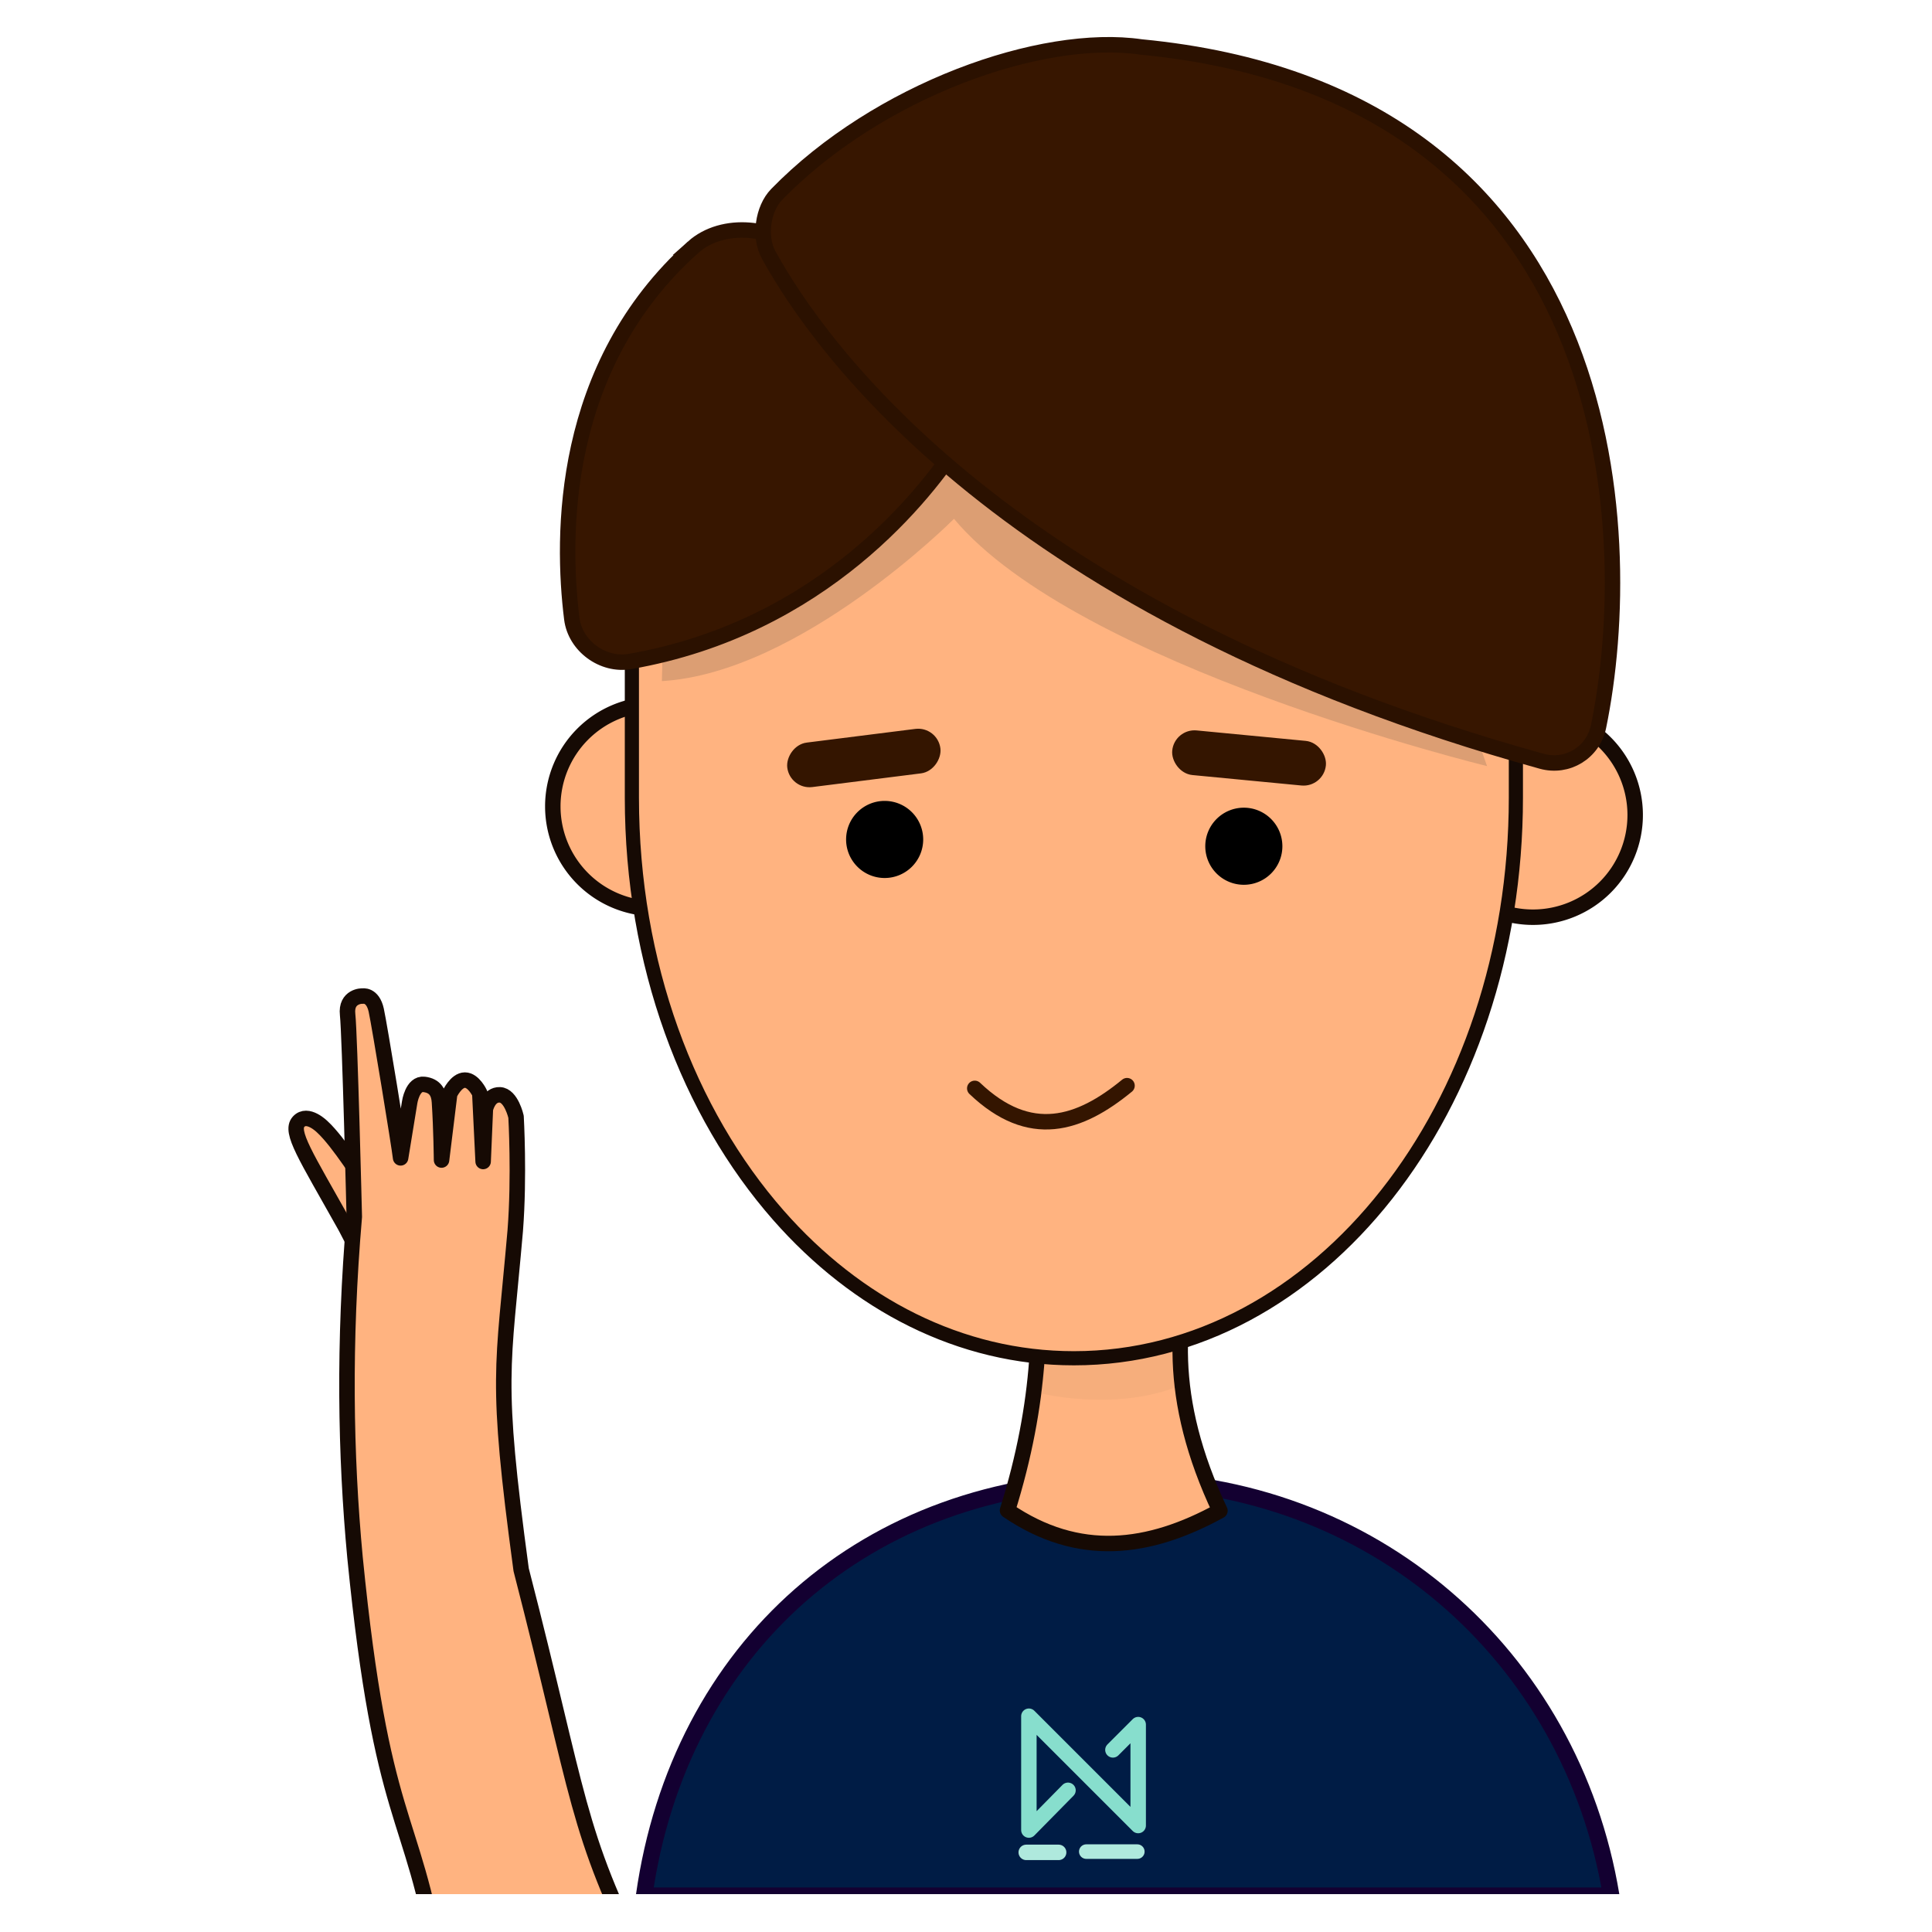 <?xml version="1.0" encoding="UTF-8" standalone="no"?>
<!-- Created with Inkscape (http://www.inkscape.org/) -->

<svg
   width="500"
   height="500"
   viewBox="0 0 132.292 132.292"
   version="1.1"
   id="svg5"
   sodipodi:docname="pointing_up.svg"
   inkscape:version="1.1 (1:1.1+202105261517+ce6663b3b7)"
   xmlns:inkscape="http://www.inkscape.org/namespaces/inkscape"
   xmlns:sodipodi="http://sodipodi.sourceforge.net/DTD/sodipodi-0.dtd"
   xmlns:xlink="http://www.w3.org/1999/xlink"
   xmlns="http://www.w3.org/2000/svg"
   xmlns:svg="http://www.w3.org/2000/svg">
  <sodipodi:namedview
     id="namedview2517"
     pagecolor="#323232"
     bordercolor="#999999"
     borderopacity="1"
     inkscape:pageshadow="0"
     inkscape:pageopacity="0"
     inkscape:pagecheckerboard="0"
     showgrid="false"
     inkscape:zoom="0.55083615"
     inkscape:cx="108.92531"
     inkscape:cy="244.17424"
     inkscape:window-width="1920"
     inkscape:window-height="1016"
     inkscape:window-x="0"
     inkscape:window-y="27"
     inkscape:window-maximized="1"
     inkscape:current-layer="layer2" />
  <defs
     id="defs2">
    <color-profile
       name="sRGB"
       xlink:href="file:///usr/share/color/icc/colord/sRGB.icc"
       id="color-profile4209" />
    <clipPath
       clipPathUnits="userSpaceOnUse"
       id="clipPath47956">
      <rect
         style="opacity:0.451;fill:#ffb380;fill-opacity:1;stroke:#160a04;stroke-width:2.577;stroke-linecap:round;stroke-linejoin:round;stroke-miterlimit:4;stroke-dasharray:none;stroke-dashoffset:7.181;stroke-opacity:1;stop-color:#000000"
         id="rect47958"
         width="242.955"
         height="322.827"
         x="122.533"
         y="200.211" />
    </clipPath>
    <clipPath
       clipPathUnits="userSpaceOnUse"
       id="clipPath3866">
      <path
         id="path3868"
         style="opacity:0.228;fill:#ff0000;stroke-width:2.646;stroke-linecap:round;stroke-linejoin:round;stroke-dashoffset:7.181;stop-color:#000000"
         d="m 17.277,0.673 h 97.737 c 0.32,0 0.577,0.257 0.577,0.577 V 131.042 c 0,0.32 -0.257,0.577 -0.577,0.577 H 17.277 c -0.32,0 -0.577,-0.257 -0.577,-0.577 V 1.25 c 0,-0.32 0.257,-0.577 0.577,-0.577 z" />
    </clipPath>
    <clipPath
       clipPathUnits="userSpaceOnUse"
       id="clipPath47956-1">
      <rect
         style="opacity:0.451;fill:#ffb380;fill-opacity:1;stroke:#160a04;stroke-width:2.577;stroke-linecap:round;stroke-linejoin:round;stroke-miterlimit:4;stroke-dasharray:none;stroke-dashoffset:7.181;stroke-opacity:1;stop-color:#000000"
         id="rect47958-7"
         width="242.955"
         height="322.827"
         x="122.533"
         y="200.211" />
    </clipPath>
  </defs>
  <g
     id="layer2">
    <g
       id="g47954"
       clip-path="url(#clipPath47956-1)"
       transform="matrix(0.4,0,0,0.4,-30.163,-79.517)">
      <path
         style="fill:#ffb380;fill-opacity:1;stroke:#160a04;stroke-width:2.646;stroke-linecap:butt;stroke-linejoin:miter;stroke-miterlimit:4;stroke-dasharray:none;stroke-opacity:1"
         d="m 138.327,401.818 c -0.855,-0.858 -4.859,-7.482 -7.74,-10.125 0,0 -2.543,-2.558 -4.071,-0.868 -1.528,1.69 1.258,5.875 7.661,17.306 0,0 0.108,0.058 3.756,7.24 z"
         id="path30045"
         sodipodi:nodetypes="ccsccc" />
      <path
         id="rect12730"
         style="opacity:1;fill:#ffb380;stroke:#160a04;stroke-width:10;stroke-linecap:round;stroke-linejoin:round;stroke-miterlimit:4;stroke-dasharray:none;stroke-dashoffset:7.181;stroke-opacity:1;stop-color:#000000"
         d="m 617.402,1545.039 c -7.848,90.716 -13.197,93.469 3.806,219.125 38.605,149.725 34.714,166.763 79.659,256.576 13.249,26.477 -23.835,53.441 -53.441,53.441 -29.607,0 -75.036,-26.863 -79.88,-56.071 -16.517,-99.58 -36.375,-87.449 -53.665,-261.948 -6.187,-66.041 -7.429,-138.689 -0.463,-219.986 0,0 -2.881,-117.765 -4.311,-130.643 -1.332,-11.992 9.469,-12.069 9.591,-11.902 0,0 6.58,-1.424 8.903,9.101 2.106,9.545 14.997,88.392 15.735,95.39 l 5.845,-35.837 c 0,0 1.778,-12.493 9.298,-11.631 7.256,0.832 9.586,5.495 9.967,11.408 1.157,17.932 1.339,37.463 1.339,37.463 l 5.242,-42.672 c 0,0 4.103,-8.95 9.818,-8.976 5.715,-0.026 9.661,8.578 9.661,8.578 l 2.146,44.011 1.442,-33.79 c 0,0 1.953,-9.569 9.345,-9.283 7.392,0.286 10.475,14.183 10.475,14.183 0,0 2.212,38.414 -0.512,73.461 z"
         transform="scale(0.265)"
         sodipodi:nodetypes="ccsssccscsccssccccccscc" />
      <path
         style="fill:#001c45;fill-opacity:1;stroke:#130031;stroke-width:2.828;stroke-linecap:round;stroke-linejoin:round;stroke-dashoffset:7.181;stroke-opacity:1;stop-color:#000000"
         d="m 267.511,452.196 c -43.767,0 -75.847,28.732 -81.837,71.12 h 165.548 c -6.811,-41.278 -41.124,-71.12 -83.71,-71.12 z"
         id="rect1733" />
      <path
         style="fill:#ffb380;fill-opacity:1;stroke:#160a04;stroke-width:2.646;stroke-linecap:round;stroke-linejoin:round;stroke-miterlimit:4;stroke-dasharray:none;stroke-opacity:1"
         d="m 295.801,377.008 -52.635,-2.676 c 6.143,21.439 16.302,45.986 4.712,83.024 12.179,8.302 24.183,6.749 36.369,0.052 -18.198,-38.471 5.135,-58.29 11.553,-80.4 z"
         id="path2113"
         sodipodi:nodetypes="cccccc" />
      <path
         style="opacity:0.142;mix-blend-mode:multiply;fill:#c08e69;fill-opacity:1;stroke:none;stroke-width:0.265px;stroke-linecap:butt;stroke-linejoin:miter;stroke-opacity:1"
         d="m 254.195,432.162 -0.597,5.156 c 0,0 12.042,3.015 22.896,-0.979 0,0 -0.708,-4.28 -0.39,-7.012 z"
         id="path70698" />
      <path
         id="path3538"
         style="fill:#ffb380;stroke:#160a04;stroke-width:2.646;stroke-linecap:round;stroke-linejoin:round;stroke-dashoffset:7.181;stroke-opacity:1;stop-color:#000000"
         d="m 355.326,338.308 a 17.497,17.497 0 0 1 -17.464,17.497 17.497,17.497 0 0 1 -17.53,-17.431 17.497,17.497 0 0 1 17.398,-17.563 17.497,17.497 0 0 1 17.596,17.365" />
      <path
         id="path32793"
         style="fill:#ffb380;stroke:#160a04;stroke-width:2.646;stroke-linecap:round;stroke-linejoin:round;stroke-dashoffset:7.181;stroke-opacity:1;stop-color:#000000"
         d="m 205.034,336.833 a 17.497,17.497 0 0 1 -17.464,17.497 17.497,17.497 0 0 1 -17.53,-17.431 17.497,17.497 0 0 1 17.398,-17.563 17.497,17.497 0 0 1 17.596,17.365" />
      <path
         id="rect1075"
         style="fill:#ffb380;stroke:#160a04;stroke-width:2.424;stroke-linecap:round;stroke-linejoin:round;stroke-dashoffset:7.181;stroke-opacity:1;stop-color:#000000"
         d="m 259.24,214.636 c 41.918,0 75.664,42.803 75.664,95.971 v 24.728 c 0,53.168 -33.746,95.971 -75.664,95.971 -19.469,0 -37.175,-9.233 -50.556,-24.45 -15.429,-17.546 -25.108,-43.047 -25.108,-71.521 v -24.728 c 0,-53.168 33.746,-95.971 75.664,-95.971 z"
         sodipodi:nodetypes="ssssssss" />
      <path
         style="opacity:1;fill:#000000;stroke:#000000;stroke-width:0;stroke-linecap:round;stroke-linejoin:round;stroke-miterlimit:4;stroke-dasharray:none;stroke-dashoffset:7.181;stop-color:#000000"
         id="path9524"
         sodipodi:type="arc"
         sodipodi:cx="-226.84633"
         sodipodi:cy="342.49466"
         sodipodi:rx="6.5989952"
         sodipodi:ry="6.5989952"
         sodipodi:start="0"
         sodipodi:end="6.2756106"
         sodipodi:open="true"
         sodipodi:arc-type="arc"
         transform="scale(-1,1)"
         d="m -220.247,342.495 a 6.599,6.599 0 0 1 -6.587,6.599 6.599,6.599 0 0 1 -6.611,-6.574 6.599,6.599 0 0 1 6.561,-6.624 6.599,6.599 0 0 1 6.636,6.549" />
      <path
         style="display:inline;opacity:0.142;mix-blend-mode:multiply;fill:#0b2228;stroke:none;stroke-width:0.265px;stroke-linecap:butt;stroke-linejoin:miter;stroke-opacity:1"
         d="m 329.968,329.935 c 0,0 -70.123,-17.069 -91.25,-42.328 0,0 -26.257,26.384 -50.006,27.779 l 0.98,-37.916 59.436,-19.928 62.343,20.083 z"
         id="path68169" />
      <path
         style="fill:#371600;fill-opacity:1;stroke:#2b1100;stroke-width:2.646;stroke-linecap:butt;stroke-linejoin:miter;stroke-miterlimit:4;stroke-dasharray:none;stroke-opacity:1"
         d="m 194.035,241.133 c -22.739,20.355 -22.507,49.427 -20.743,63.572 0.581,4.662 5.316,8.13 9.946,7.324 33.013,-5.743 50.781,-28.717 56.769,-38.076 1.379,-2.156 0.837,-5.426 -1.02,-7.188 l -25.774,-24.442 c -5.027,-4.767 -14.023,-5.804 -19.178,-1.19 z"
         id="path10124"
         sodipodi:nodetypes="cccc" />
      <path
         style="fill:#371600;fill-opacity:1;stroke:#2b1100;stroke-width:2.646;stroke-linecap:butt;stroke-linejoin:miter;stroke-miterlimit:4;stroke-dasharray:none;stroke-opacity:1"
         d="m 206.975,242.4 c 8.697,15.847 40.79,61.342 132.355,86.71 4.386,1.215 8.802,-1.478 9.721,-5.936 6.881,-33.375 3.901,-108.438 -78.292,-116.339 -17.101,-2.499 -45.044,7.423 -62.391,25.233 -2.41,2.474 -3.055,7.304 -1.393,10.331 z"
         id="path9874"
         sodipodi:nodetypes="ccscsc" />
      <path
         style="opacity:1;fill:#000000;stroke:#000000;stroke-width:0;stroke-linecap:round;stroke-linejoin:round;stroke-miterlimit:4;stroke-dasharray:none;stroke-dashoffset:7.181;stop-color:#000000"
         id="path4568"
         sodipodi:type="arc"
         sodipodi:cx="288.33325"
         sodipodi:cy="343.65585"
         sodipodi:rx="6.5989952"
         sodipodi:ry="6.5989952"
         sodipodi:start="0"
         sodipodi:end="6.2756106"
         sodipodi:open="true"
         sodipodi:arc-type="arc"
         d="m 294.932,343.656 a 6.599,6.599 0 0 1 -6.587,6.599 6.599,6.599 0 0 1 -6.611,-6.574 6.599,6.599 0 0 1 6.561,-6.624 6.599,6.599 0 0 1 6.636,6.549" />
      <rect
         style="fill:#341500;fill-opacity:1;stroke:#341500;stroke-width:1.603;stroke-linecap:round;stroke-linejoin:round;stroke-miterlimit:4;stroke-dasharray:none;stroke-dashoffset:7.181;stroke-opacity:1;stop-color:#000000"
         id="rect5114"
         width="24.821"
         height="6.07"
         x="306.845"
         y="296.416"
         ry="3.035"
         transform="rotate(5.475)" />
      <rect
         style="fill:#341500;fill-opacity:1;stroke:#341500;stroke-width:1.603;stroke-linecap:round;stroke-linejoin:round;stroke-miterlimit:4;stroke-dasharray:none;stroke-dashoffset:7.181;stroke-opacity:1;stop-color:#000000"
         id="rect11656"
         width="24.821"
         height="6.07"
         x="-192.896"
         y="350.905"
         ry="3.035"
         transform="matrix(-0.992,0.125,0.125,0.992,0,0)" />
      <path
         style="fill:none;stroke:#341500;stroke-width:2.646;stroke-linecap:round;stroke-linejoin:miter;stroke-miterlimit:4;stroke-dasharray:none;stroke-opacity:1"
         d="m 242.272,385.106 c 9.45,9.006 17.92,6.226 26.065,-0.463"
         id="path17252"
         sodipodi:nodetypes="cc" />
      <g
         id="g11806">
        <path
           style="fill:none;stroke:#87decd;stroke-width:2.646;stroke-linecap:round;stroke-linejoin:round;stroke-miterlimit:4;stroke-dasharray:none;stroke-opacity:1"
           d="m 258.232,505.269 -6.695,6.801 v -19.485 l 18.712,18.712 v -17.276 l -4.326,4.326"
           id="path3330"
           sodipodi:nodetypes="cccccc" />
        <path
           style="fill:#001c45;fill-opacity:1;stroke:#afe9dd;stroke-width:2.646;stroke-linecap:round;stroke-linejoin:round;stroke-miterlimit:4;stroke-dasharray:none;stroke-opacity:1"
           d="m 251.084,515.892 h 5.547"
           id="path3753" />
        <path
           style="fill:#001c45;fill-opacity:1;stroke:#afe9dd;stroke-width:2.489;stroke-linecap:round;stroke-linejoin:round;stroke-miterlimit:4;stroke-dasharray:none;stroke-opacity:1"
           d="m 261.361,515.76 h 8.74"
           id="path3755" />
      </g>
    </g>
  </g>
</svg>

